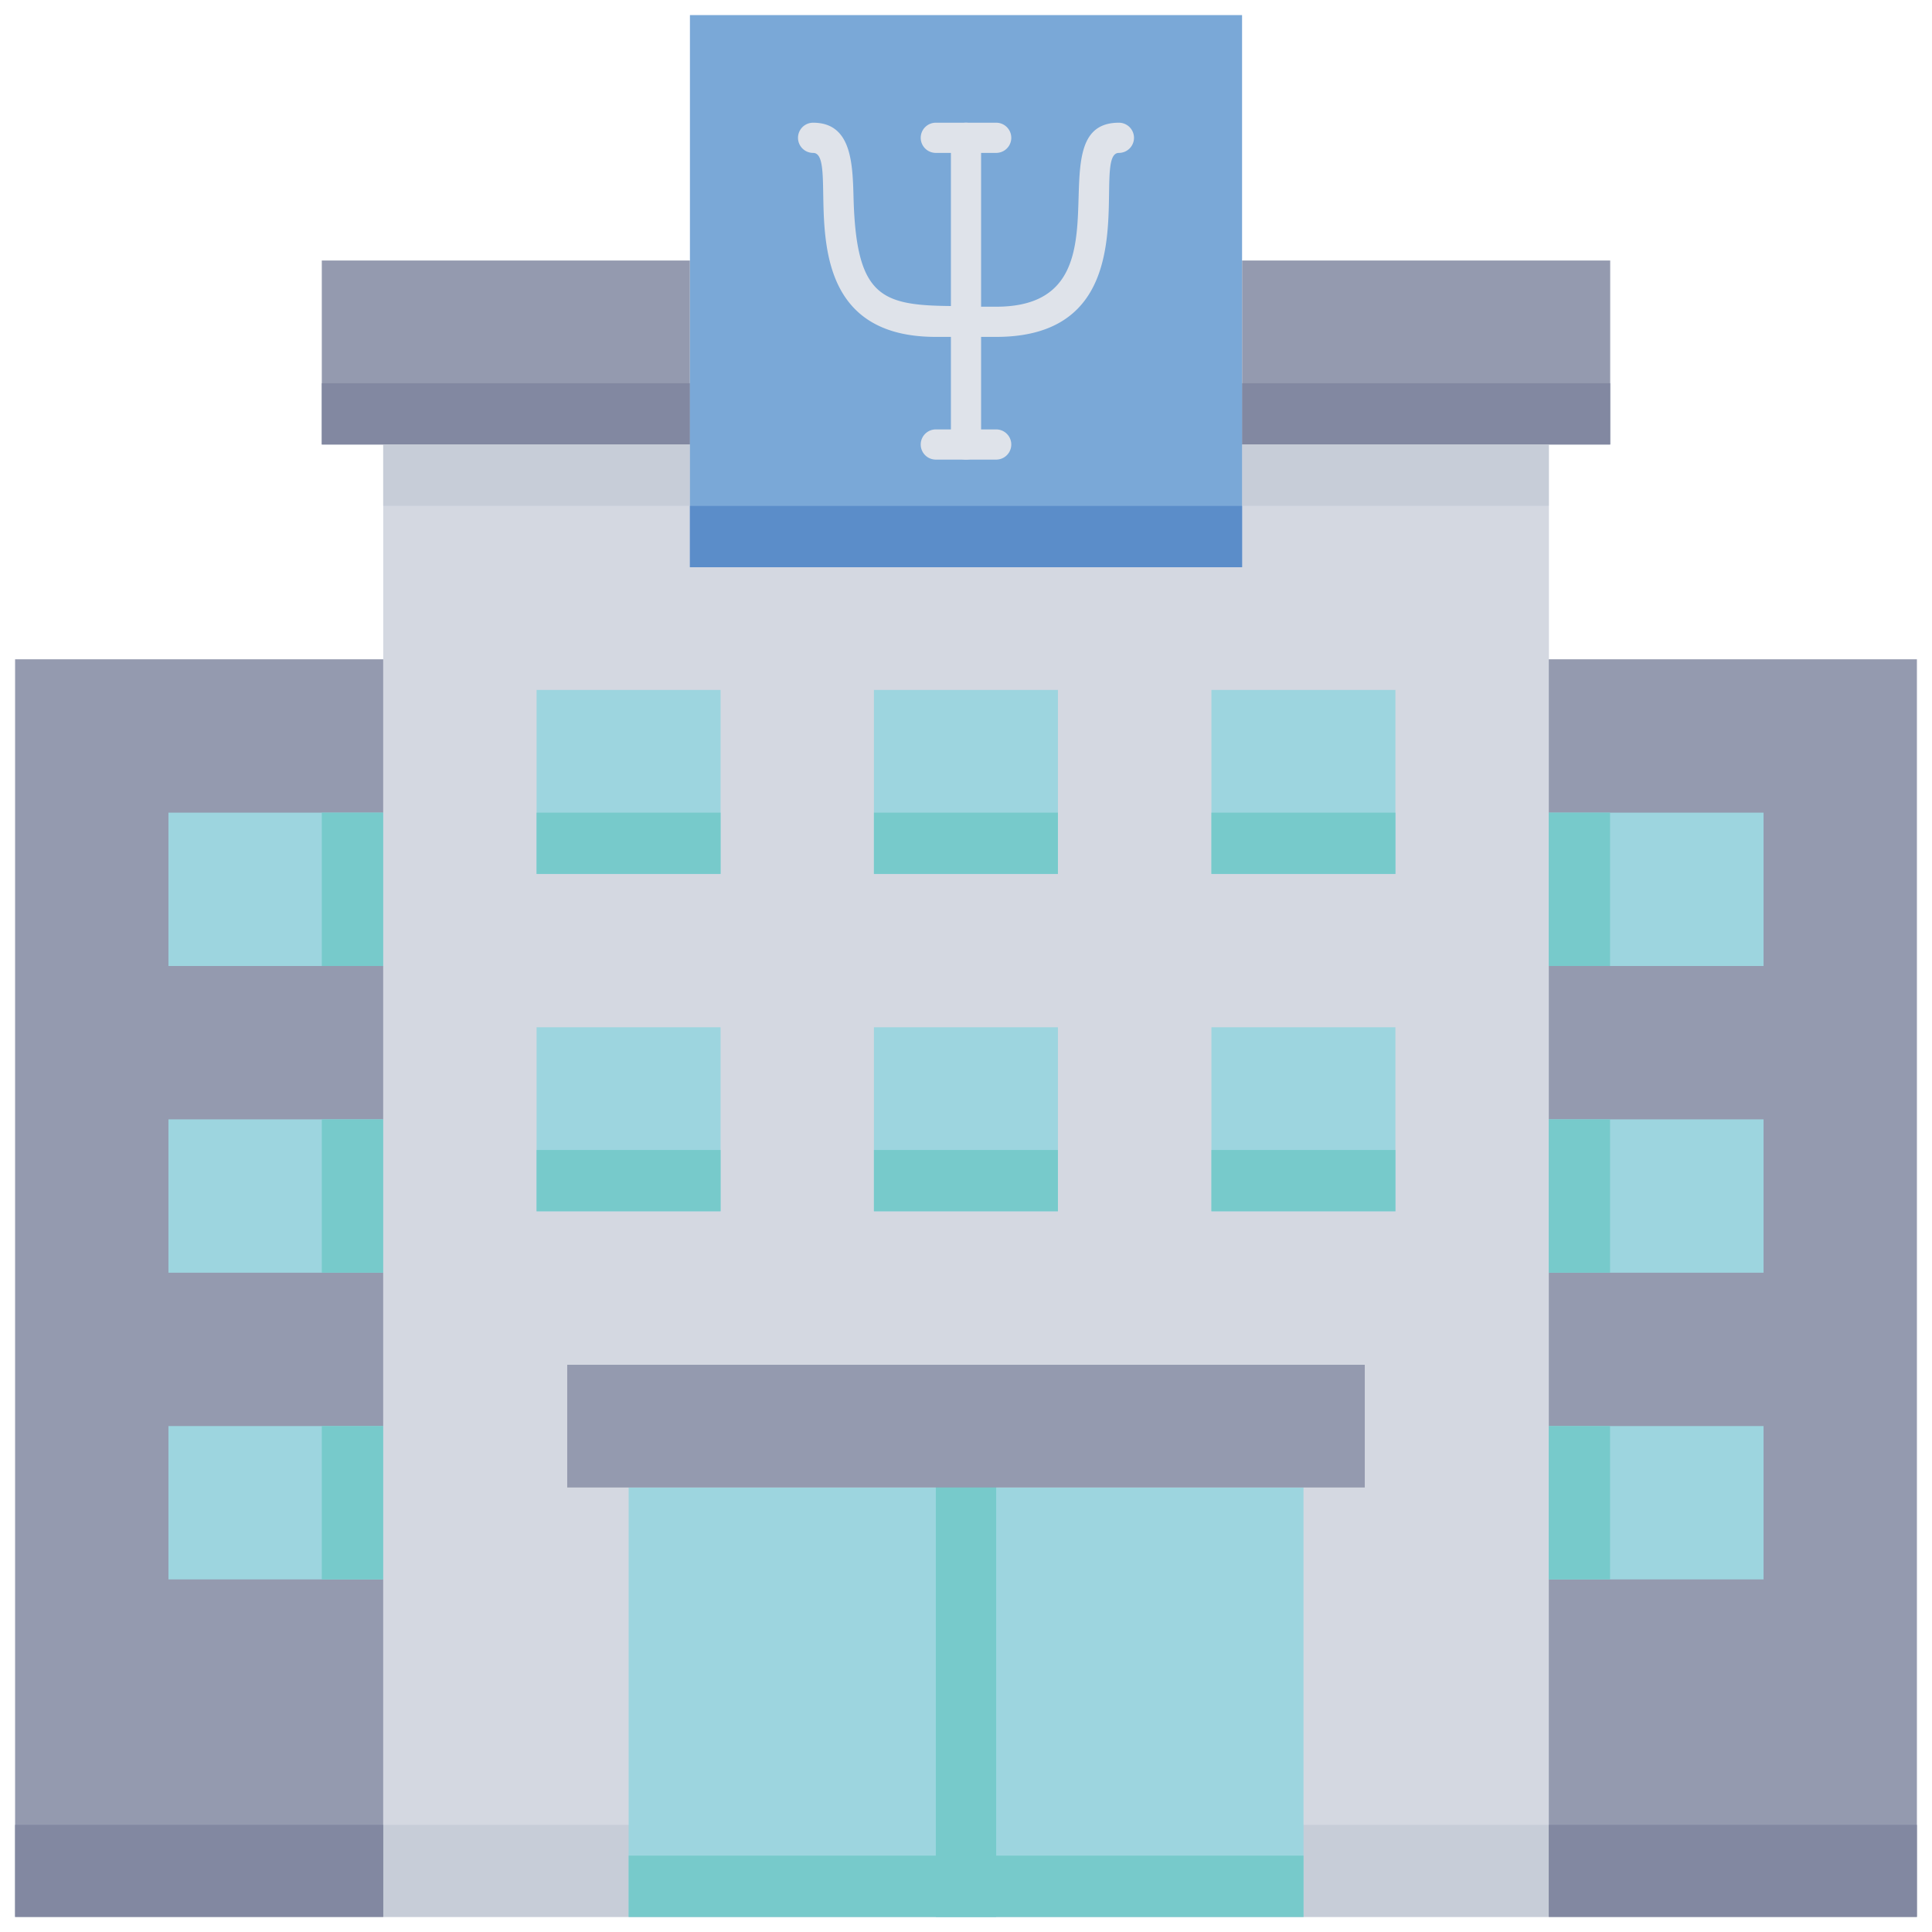 <svg xmlns="http://www.w3.org/2000/svg" viewBox="0 0 128 128"><defs><style>.cls-1{fill:#d4d8e1;}.cls-2{fill:#c7cdd8;}.cls-3{fill:#949aaf;}.cls-4{fill:#8288a1;}.cls-5{fill:#9dd5df;}.cls-6{fill:#77cacb;}.cls-7{fill:#7aa8d7;}.cls-8{fill:#5b8dc9;}.cls-9{fill:#dfe3ea;}</style></defs><title>Clinic</title><g id="Clinic"><rect class="cls-1" x="25.39" y="29.45" width="77.23" height="97.55"/><path class="cls-2" d="M25.39,120.9V127h77.22v-6.1"/><rect class="cls-3" x="102.61" y="43.68" width="24.39" height="83.32"/><rect class="cls-3" x="1" y="43.68" width="24.39" height="83.32"/><rect class="cls-4" x="102.61" y="120.9" width="24.39" height="6.1"/><rect class="cls-4" x="1" y="120.9" width="24.39" height="6.1"/><rect class="cls-5" x="41.65" y="98.55" width="44.71" height="28.45"/><rect class="cls-6" x="41.65" y="122.94" width="44.71" height="4.06"/><path class="cls-6" d="M66,98.55V127H62V98.55A2,2,0,0,1,66,98.55Z"/><rect class="cls-3" x="21.32" y="17.26" width="24.39" height="12.19"/><rect class="cls-3" x="82.29" y="17.26" width="24.39" height="12.19"/><rect class="cls-4" x="21.32" y="25.39" width="24.39" height="4.06"/><rect class="cls-4" x="82.29" y="25.39" width="24.39" height="4.06"/><rect class="cls-2" x="25.39" y="29.45" width="20.32" height="4.06"/><rect class="cls-2" x="82.29" y="29.45" width="20.32" height="4.06"/><rect class="cls-5" x="80.26" y="45.71" width="12.19" height="12.19"/><rect class="cls-5" x="57.9" y="45.71" width="12.19" height="12.19"/><rect class="cls-7" x="45.71" y="1" width="36.58" height="36.58"/><rect class="cls-8" x="45.71" y="33.52" width="36.58" height="4.06"/><rect class="cls-5" x="35.55" y="45.71" width="12.19" height="12.19"/><rect class="cls-5" x="80.26" y="68.06" width="12.19" height="12.19"/><rect class="cls-5" x="57.9" y="68.06" width="12.19" height="12.19"/><rect class="cls-5" x="35.55" y="68.06" width="12.19" height="12.19"/><rect class="cls-6" x="80.26" y="76.19" width="12.19" height="4.06"/><rect class="cls-6" x="57.9" y="76.19" width="12.19" height="4.06"/><rect class="cls-6" x="35.55" y="76.19" width="12.19" height="4.06"/><rect class="cls-6" x="80.26" y="53.84" width="12.19" height="4.06"/><rect class="cls-6" x="57.9" y="53.84" width="12.19" height="4.06"/><rect class="cls-6" x="35.55" y="53.84" width="12.19" height="4.06"/><rect class="cls-3" x="37.58" y="90.42" width="52.84" height="8.13"/><rect class="cls-5" x="102.61" y="74.16" width="14.23" height="10.16"/><rect class="cls-5" x="102.61" y="53.84" width="14.23" height="10.16"/><rect class="cls-5" x="102.61" y="94.48" width="14.23" height="10.16"/><rect class="cls-5" x="11.16" y="74.16" width="14.23" height="10.16"/><rect class="cls-5" x="11.16" y="53.84" width="14.23" height="10.16"/><rect class="cls-6" x="21.32" y="53.84" width="4.06" height="10.16"/><rect class="cls-6" x="21.32" y="74.16" width="4.06" height="10.16"/><rect class="cls-5" x="11.16" y="94.48" width="14.23" height="10.16"/><rect class="cls-6" x="21.32" y="94.48" width="4.06" height="10.16"/><rect class="cls-6" x="102.61" y="53.84" width="4.06" height="10.16"/><rect class="cls-6" x="102.61" y="74.16" width="4.06" height="10.16"/><rect class="cls-6" x="102.61" y="94.48" width="4.06" height="10.16"/><path class="cls-9" d="M63,29.45V9.13a1,1,0,0,1,2,0V29.45A1,1,0,0,1,63,29.45Z"/><path class="cls-9" d="M66,10.13H62a1,1,0,0,1,0-2H66A1,1,0,0,1,66,10.13Z"/><path class="cls-9" d="M66,30.45H62a1,1,0,0,1,0-2H66A1,1,0,0,1,66,30.45Z"/><path class="cls-9" d="M66,22.32H63.49a1,1,0,0,1,0-2H66c9.35,0,2.39-12.19,8.13-12.19a1,1,0,0,1,0,2C72.12,10.13,76.54,22.32,66,22.32Z"/><path class="cls-9" d="M64.51,22.32H62c-10.51,0-6.09-12.19-8.13-12.19a1,1,0,0,1,0-2c2.55,0,2.62,2.68,2.68,5,.2,7.22,2.2,7.15,8,7.15A1,1,0,0,1,64.51,22.32Z"/></g></svg>